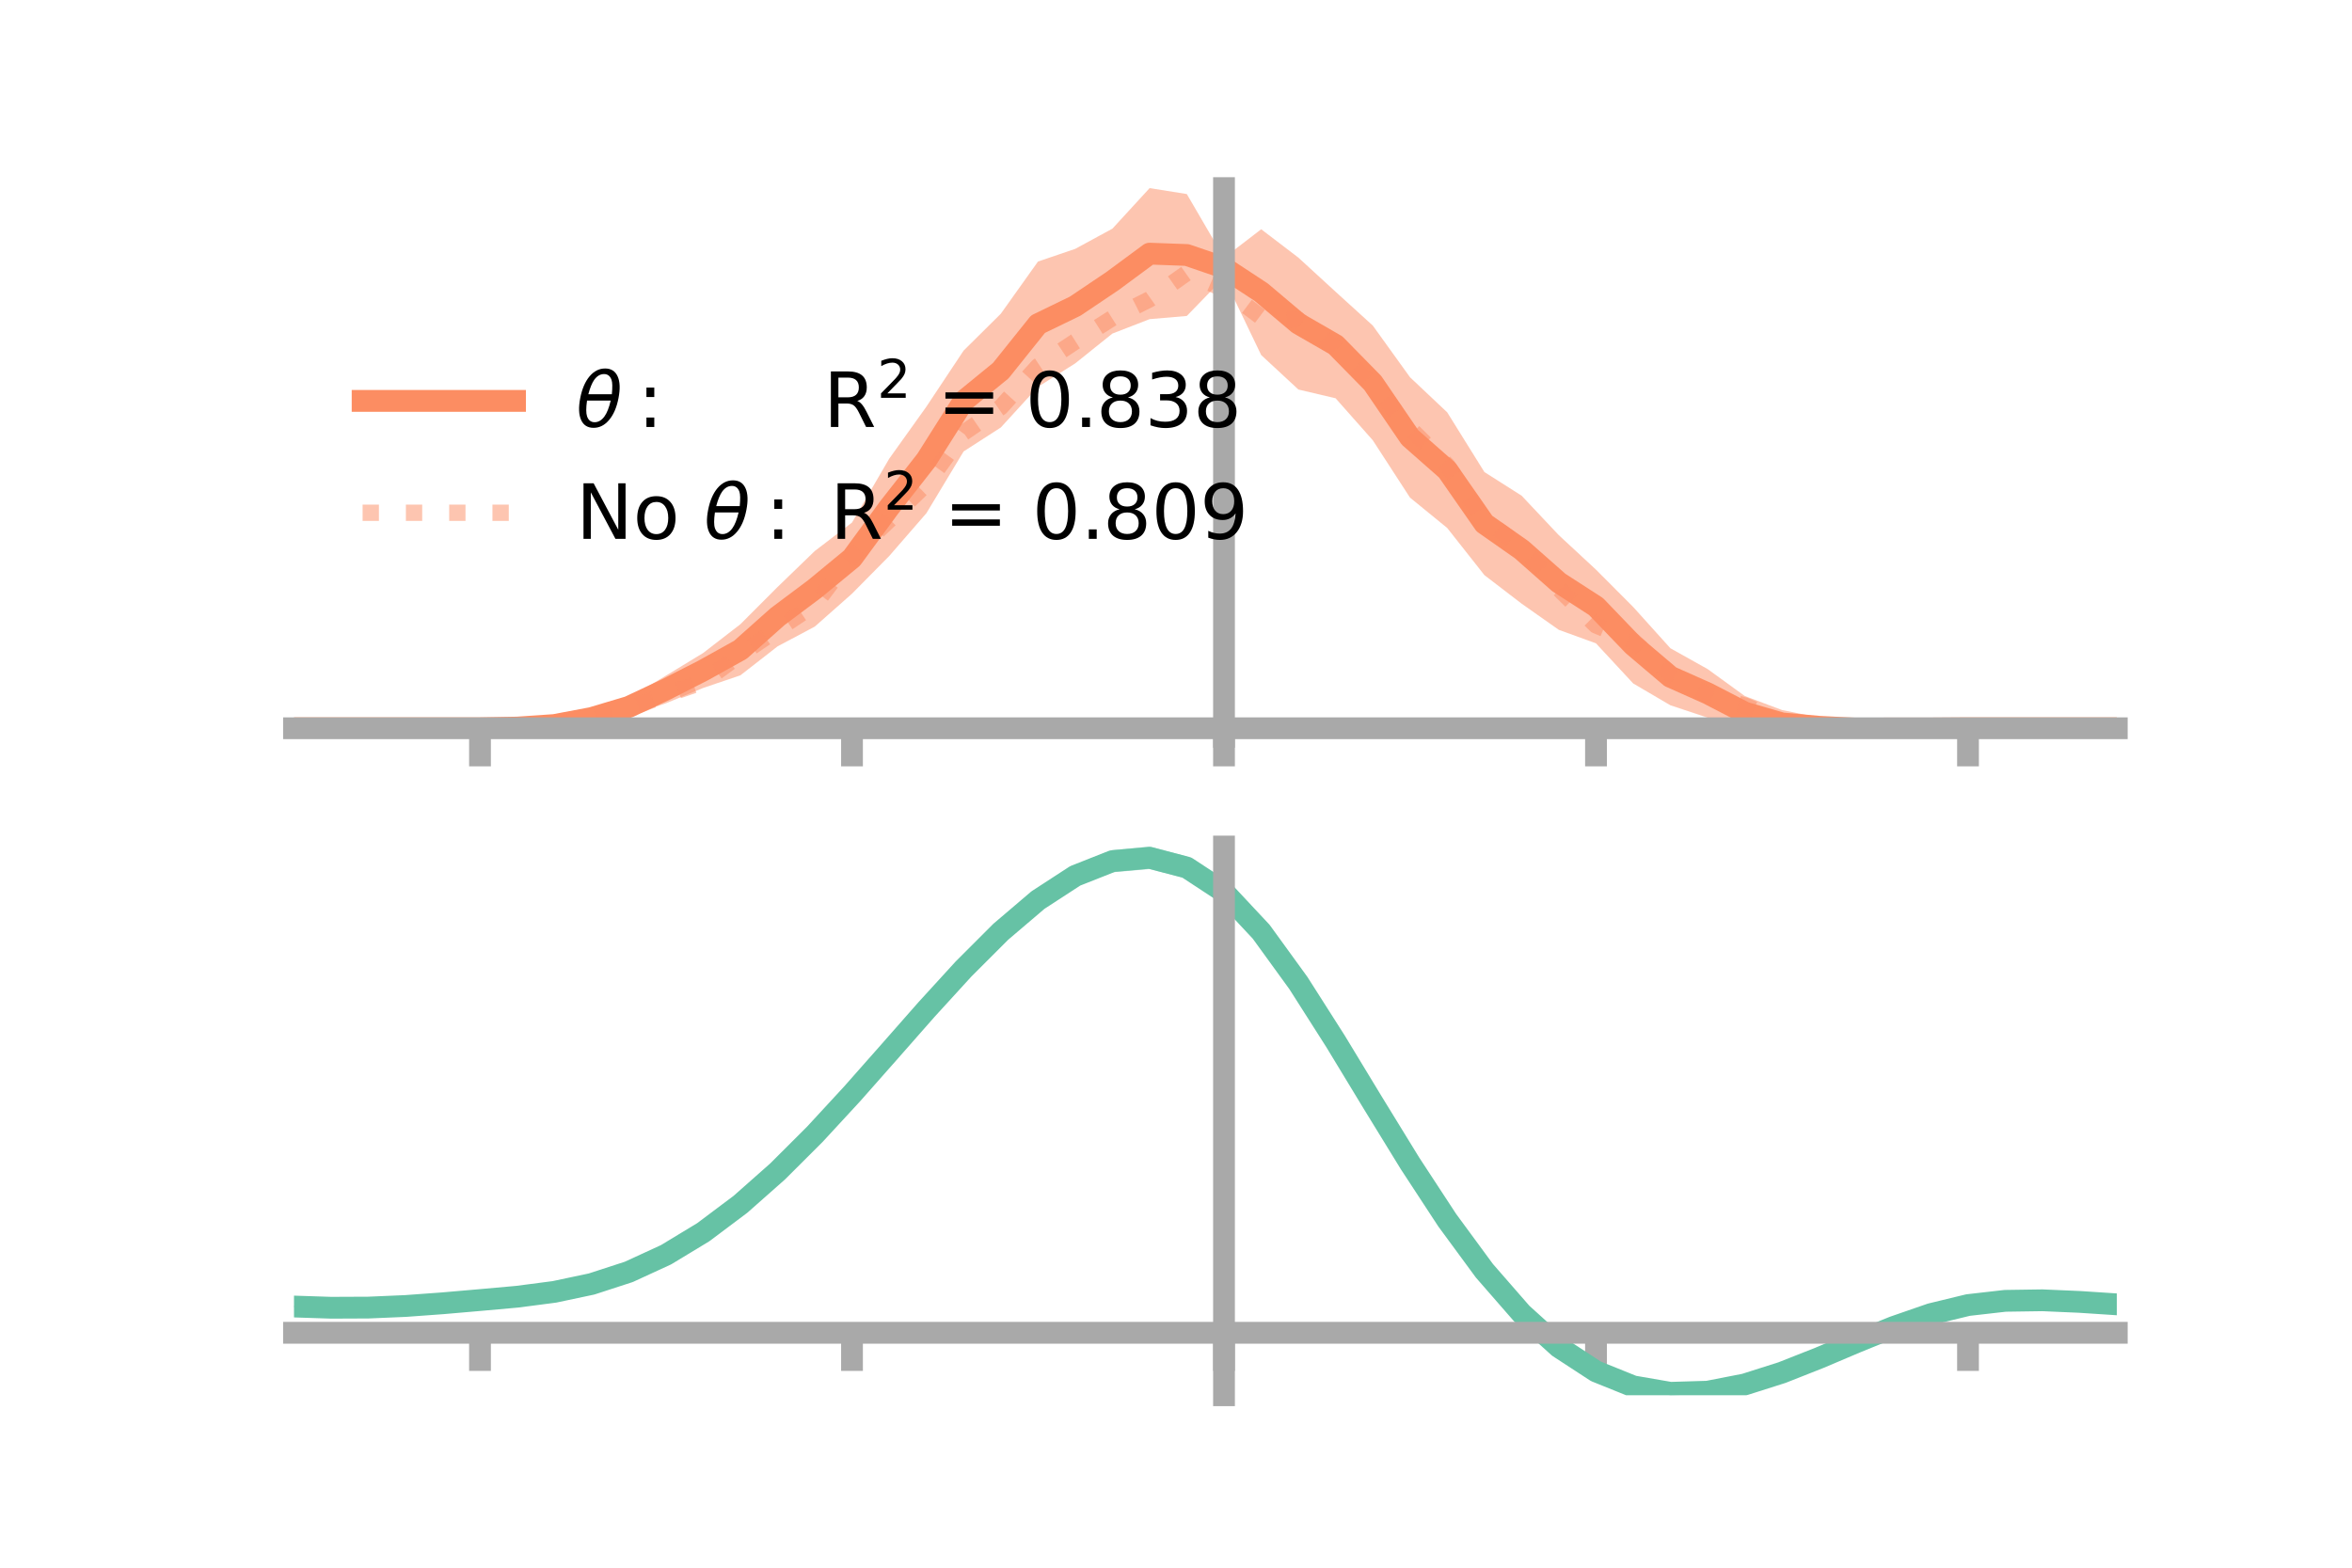 <?xml version="1.0" encoding="utf-8" standalone="no"?>
<!DOCTYPE svg PUBLIC "-//W3C//DTD SVG 1.1//EN"
  "http://www.w3.org/Graphics/SVG/1.1/DTD/svg11.dtd">
<!-- Created with matplotlib (https://matplotlib.org/) -->
<svg height="144pt" version="1.1" viewBox="0 0 216 144" width="216pt" xmlns="http://www.w3.org/2000/svg" xmlns:xlink="http://www.w3.org/1999/xlink">
 <defs>
  <style type="text/css">*{stroke-linecap:butt;stroke-linejoin:round;}</style>
 </defs>
 <g id="figure_1">
  <g id="patch_1">
   <path d="M 0 144 
L 216 144 
L 216 0 
L 0 0 
z
" style="fill:none;"/>
  </g>
  <g id="axes_1">
   <g id="patch_2">
    <path d="M 27 67.68 
L 194.4 67.68 
L 194.4 17.28 
L 27 17.28 
z
" style="fill:none;"/>
   </g>
   <g id="PolyCollection_1">
    <path clip-path="url(#pa70a435ad4)" d="M 27 66.892 
L 27 66.892 
L 30.416 66.892 
L 33.833 66.892 
L 37.249 66.892 
L 40.665 66.892 
L 44.082 66.892 
L 47.498 66.704 
L 50.914 66.26 
L 54.331 65.227 
L 57.747 64.105 
L 61.163 62.058 
L 64.58 59.978 
L 67.996 57.337 
L 71.412 53.916 
L 74.829 50.612 
L 78.245 48.001 
L 81.661 42.136 
L 85.078 37.351 
L 88.494 32.206 
L 91.91 28.82 
L 95.327 24.023 
L 98.743 22.86 
L 102.159 21.004 
L 105.576 17.28 
L 108.992 17.823 
L 112.408 23.683 
L 115.824 21.058 
L 119.241 23.665 
L 122.657 26.8 
L 126.073 29.904 
L 129.49 34.651 
L 132.906 37.875 
L 136.322 43.36 
L 139.739 45.53 
L 143.155 49.157 
L 146.571 52.325 
L 149.988 55.755 
L 153.404 59.546 
L 156.82 61.456 
L 160.237 63.934 
L 163.653 65.218 
L 167.069 65.916 
L 170.486 66.199 
L 173.902 66.58 
L 177.318 66.793 
L 180.735 66.892 
L 184.151 66.892 
L 187.567 66.892 
L 190.984 66.892 
L 194.4 66.892 
L 194.4 66.892 
L 194.4 66.892 
L 190.984 66.892 
L 187.567 66.892 
L 184.151 66.892 
L 180.735 66.892 
L 177.318 67.039 
L 173.902 67.251 
L 170.486 67.665 
L 167.069 67.599 
L 163.653 67.68 
L 160.237 66.978 
L 156.82 65.919 
L 153.404 64.784 
L 149.988 62.779 
L 146.571 59.095 
L 143.155 57.853 
L 139.739 55.448 
L 136.322 52.827 
L 132.906 48.496 
L 129.49 45.708 
L 126.073 40.442 
L 122.657 36.584 
L 119.241 35.78 
L 115.824 32.615 
L 112.408 25.501 
L 108.992 29.022 
L 105.576 29.315 
L 102.159 30.64 
L 98.743 33.38 
L 95.327 35.533 
L 91.91 39.267 
L 88.494 41.468 
L 85.078 47.139 
L 81.661 51.075 
L 78.245 54.532 
L 74.829 57.555 
L 71.412 59.37 
L 67.996 62.032 
L 64.58 63.19 
L 61.163 64.598 
L 57.747 65.761 
L 54.331 66.679 
L 50.914 66.933 
L 47.498 66.956 
L 44.082 66.892 
L 40.665 66.892 
L 37.249 66.892 
L 33.833 66.892 
L 30.416 66.892 
L 27 66.892 
z
" style="fill:#fc8d62;fill-opacity:0.5;"/>
   </g>
   <g id="matplotlib.axis_1">
    <g id="xtick_1">
     <g id="line2d_1">
      <defs>
       <path d="M 0 0 
L 0 3.5 
" id="m1acac88f97" style="stroke:#a9a9a9;stroke-width:2;"/>
      </defs>
      <g>
       <use style="fill:#a9a9a9;stroke:#a9a9a9;stroke-width:2;" x="44.082" xlink:href="#m1acac88f97" y="66.892"/>
      </g>
     </g>
    </g>
    <g id="xtick_2">
     <g id="line2d_2">
      <g>
       <use style="fill:#a9a9a9;stroke:#a9a9a9;stroke-width:2;" x="78.245" xlink:href="#m1acac88f97" y="66.892"/>
      </g>
     </g>
    </g>
    <g id="xtick_3">
     <g id="line2d_3">
      <g>
       <use style="fill:#a9a9a9;stroke:#a9a9a9;stroke-width:2;" x="112.408" xlink:href="#m1acac88f97" y="66.892"/>
      </g>
     </g>
    </g>
    <g id="xtick_4">
     <g id="line2d_4">
      <g>
       <use style="fill:#a9a9a9;stroke:#a9a9a9;stroke-width:2;" x="146.571" xlink:href="#m1acac88f97" y="66.892"/>
      </g>
     </g>
    </g>
    <g id="xtick_5">
     <g id="line2d_5">
      <g>
       <use style="fill:#a9a9a9;stroke:#a9a9a9;stroke-width:2;" x="180.735" xlink:href="#m1acac88f97" y="66.892"/>
      </g>
     </g>
    </g>
   </g>
   <g id="matplotlib.axis_2"/>
   <g id="line2d_6">
    <path clip-path="url(#pa70a435ad4)" d="M 27 66.892 
L 30.416 66.892 
L 33.833 66.892 
L 37.249 66.892 
L 40.665 66.892 
L 44.082 66.892 
L 47.498 66.83 
L 50.914 66.597 
L 54.331 65.953 
L 57.747 64.933 
L 61.163 63.328 
L 64.58 61.584 
L 67.996 59.685 
L 71.412 56.643 
L 74.829 54.083 
L 78.245 51.266 
L 81.661 46.606 
L 85.078 42.245 
L 88.494 36.837 
L 91.91 34.044 
L 95.327 29.778 
L 98.743 28.12 
L 102.159 25.822 
L 105.576 23.298 
L 108.992 23.423 
L 112.408 24.592 
L 115.824 26.837 
L 119.241 29.722 
L 122.657 31.692 
L 126.073 35.173 
L 129.49 40.18 
L 132.906 43.186 
L 136.322 48.093 
L 139.739 50.489 
L 143.155 53.505 
L 146.571 55.71 
L 149.988 59.267 
L 153.404 62.165 
L 156.82 63.687 
L 160.237 65.456 
L 163.653 66.449 
L 167.069 66.757 
L 170.486 66.932 
L 173.902 66.916 
L 177.318 66.916 
L 180.735 66.892 
L 184.151 66.892 
L 187.567 66.892 
L 190.984 66.892 
L 194.4 66.892 
" style="fill:none;stroke:#fc8d62;stroke-linecap:square;stroke-width:2;"/>
   </g>
   <g id="line2d_7">
    <path clip-path="url(#pa70a435ad4)" d="M 27 66.892 
L 30.416 66.892 
L 33.833 66.892 
L 37.249 66.892 
L 40.665 66.892 
L 44.082 66.892 
L 47.498 66.831 
L 50.914 66.614 
L 54.331 66.046 
L 57.747 65.111 
L 61.163 63.81 
L 64.58 62.631 
L 67.996 60.122 
L 71.412 57.811 
L 74.829 55.522 
L 78.245 51.008 
L 81.661 47.773 
L 85.078 44.452 
L 88.494 39.751 
L 91.91 37.404 
L 95.327 33.644 
L 98.743 31.377 
L 102.159 29.217 
L 105.576 27.491 
L 108.992 25.077 
L 112.408 26.558 
L 115.824 29.131 
L 119.241 29.38 
L 122.657 31.948 
L 126.073 35.394 
L 129.49 39.357 
L 132.906 42.74 
L 136.322 47.744 
L 139.739 50.249 
L 143.155 54.082 
L 146.571 57.444 
L 149.988 58.876 
L 153.404 61.923 
L 156.82 63.852 
L 160.237 64.808 
L 163.653 66.25 
L 167.069 66.676 
L 170.486 66.882 
L 173.902 66.923 
L 177.318 66.921 
L 180.735 66.892 
L 184.151 66.892 
L 187.567 66.892 
L 190.984 66.892 
L 194.4 66.892 
" style="fill:none;stroke:#fc8d62;stroke-dasharray:1.5,2.475;stroke-dashoffset:0;stroke-opacity:0.5;stroke-width:1.5;"/>
   </g>
   <g id="patch_3">
    <path d="M 112.408 67.68 
L 112.408 17.28 
" style="fill:none;stroke:#a9a9a9;stroke-linecap:square;stroke-linejoin:miter;stroke-width:2;"/>
   </g>
   <g id="patch_4">
    <path d="M 194.4 67.68 
L 194.4 17.28 
" style="fill:none;"/>
   </g>
   <g id="patch_5">
    <path d="M 27 66.892 
L 194.4 66.892 
" style="fill:none;stroke:#a9a9a9;stroke-linecap:square;stroke-linejoin:miter;stroke-width:2;"/>
   </g>
   <g id="patch_6">
    <path d="M 27 17.28 
L 194.4 17.28 
" style="fill:none;"/>
   </g>
   <g id="legend_1">
    <g id="line2d_8">
     <path d="M 33.3 36.824 
L 47.3 36.824 
" style="fill:none;stroke:#fc8d62;stroke-linecap:square;stroke-width:2;"/>
    </g>
    <g id="line2d_9"/>
    <g id="text_1">
     <!-- $\theta:$      R$^{2}$ = 0.838 -->
     <g transform="translate(52.9 39.274)scale(0.07 -0.07)">
      <defs>
       <path d="M 45.516 34.672 
L 14.453 34.672 
Q 12.359 20.062 14.5 13.875 
Q 17.188 6.25 24.469 6.25 
Q 31.781 6.25 37.359 13.922 
Q 42.234 20.656 45.516 34.672 
z
M 47.016 42.969 
Q 48.344 56.844 46.625 61.719 
Q 43.953 69.438 36.766 69.438 
Q 29.297 69.438 23.828 61.812 
Q 19.531 55.672 16.156 42.969 
z
M 38.188 76.766 
Q 49.906 76.766 54.594 66.406 
Q 59.281 56.109 55.719 37.844 
Q 52.203 19.625 43.453 9.281 
Q 34.766 -1.125 23.047 -1.125 
Q 11.281 -1.125 6.641 9.281 
Q 2 19.625 5.516 37.844 
Q 9.078 56.109 17.719 66.406 
Q 26.422 76.766 38.188 76.766 
z
" id="DejaVuSans-Oblique-952"/>
       <path d="M 11.719 12.406 
L 22.016 12.406 
L 22.016 0 
L 11.719 0 
z
M 11.719 51.703 
L 22.016 51.703 
L 22.016 39.312 
L 11.719 39.312 
z
" id="DejaVuSans-58"/>
       <path id="DejaVuSans-32"/>
       <path d="M 44.391 34.188 
Q 47.562 33.109 50.562 29.594 
Q 53.562 26.078 56.594 19.922 
L 66.609 0 
L 56 0 
L 46.688 18.703 
Q 43.062 26.031 39.672 28.422 
Q 36.281 30.812 30.422 30.812 
L 19.672 30.812 
L 19.672 0 
L 9.812 0 
L 9.812 72.906 
L 32.078 72.906 
Q 44.578 72.906 50.734 67.672 
Q 56.891 62.453 56.891 51.906 
Q 56.891 45.016 53.688 40.469 
Q 50.484 35.938 44.391 34.188 
z
M 19.672 64.797 
L 19.672 38.922 
L 32.078 38.922 
Q 39.203 38.922 42.844 42.219 
Q 46.484 45.516 46.484 51.906 
Q 46.484 58.297 42.844 61.547 
Q 39.203 64.797 32.078 64.797 
z
" id="DejaVuSans-82"/>
       <path d="M 19.188 8.297 
L 53.609 8.297 
L 53.609 0 
L 7.328 0 
L 7.328 8.297 
Q 12.938 14.109 22.625 23.891 
Q 32.328 33.688 34.812 36.531 
Q 39.547 41.844 41.422 45.531 
Q 43.312 49.219 43.312 52.781 
Q 43.312 58.594 39.234 62.25 
Q 35.156 65.922 28.609 65.922 
Q 23.969 65.922 18.812 64.312 
Q 13.672 62.703 7.812 59.422 
L 7.812 69.391 
Q 13.766 71.781 18.938 73 
Q 24.125 74.219 28.422 74.219 
Q 39.75 74.219 46.484 68.547 
Q 53.219 62.891 53.219 53.422 
Q 53.219 48.922 51.531 44.891 
Q 49.859 40.875 45.406 35.406 
Q 44.188 33.984 37.641 27.219 
Q 31.109 20.453 19.188 8.297 
z
" id="DejaVuSans-50"/>
       <path d="M 10.594 45.406 
L 73.188 45.406 
L 73.188 37.203 
L 10.594 37.203 
z
M 10.594 25.484 
L 73.188 25.484 
L 73.188 17.188 
L 10.594 17.188 
z
" id="DejaVuSans-61"/>
       <path d="M 31.781 66.406 
Q 24.172 66.406 20.328 58.906 
Q 16.5 51.422 16.5 36.375 
Q 16.5 21.391 20.328 13.891 
Q 24.172 6.391 31.781 6.391 
Q 39.453 6.391 43.281 13.891 
Q 47.125 21.391 47.125 36.375 
Q 47.125 51.422 43.281 58.906 
Q 39.453 66.406 31.781 66.406 
z
M 31.781 74.219 
Q 44.047 74.219 50.516 64.516 
Q 56.984 54.828 56.984 36.375 
Q 56.984 17.969 50.516 8.266 
Q 44.047 -1.422 31.781 -1.422 
Q 19.531 -1.422 13.062 8.266 
Q 6.594 17.969 6.594 36.375 
Q 6.594 54.828 13.062 64.516 
Q 19.531 74.219 31.781 74.219 
z
" id="DejaVuSans-48"/>
       <path d="M 10.688 12.406 
L 21 12.406 
L 21 0 
L 10.688 0 
z
" id="DejaVuSans-46"/>
       <path d="M 31.781 34.625 
Q 24.75 34.625 20.719 30.859 
Q 16.703 27.094 16.703 20.516 
Q 16.703 13.922 20.719 10.156 
Q 24.75 6.391 31.781 6.391 
Q 38.812 6.391 42.859 10.172 
Q 46.922 13.969 46.922 20.516 
Q 46.922 27.094 42.891 30.859 
Q 38.875 34.625 31.781 34.625 
z
M 21.922 38.812 
Q 15.578 40.375 12.031 44.719 
Q 8.5 49.078 8.5 55.328 
Q 8.5 64.062 14.719 69.141 
Q 20.953 74.219 31.781 74.219 
Q 42.672 74.219 48.875 69.141 
Q 55.078 64.062 55.078 55.328 
Q 55.078 49.078 51.531 44.719 
Q 48 40.375 41.703 38.812 
Q 48.828 37.156 52.797 32.312 
Q 56.781 27.484 56.781 20.516 
Q 56.781 9.906 50.312 4.234 
Q 43.844 -1.422 31.781 -1.422 
Q 19.734 -1.422 13.25 4.234 
Q 6.781 9.906 6.781 20.516 
Q 6.781 27.484 10.781 32.312 
Q 14.797 37.156 21.922 38.812 
z
M 18.312 54.391 
Q 18.312 48.734 21.844 45.562 
Q 25.391 42.391 31.781 42.391 
Q 38.141 42.391 41.719 45.562 
Q 45.312 48.734 45.312 54.391 
Q 45.312 60.062 41.719 63.234 
Q 38.141 66.406 31.781 66.406 
Q 25.391 66.406 21.844 63.234 
Q 18.312 60.062 18.312 54.391 
z
" id="DejaVuSans-56"/>
       <path d="M 40.578 39.312 
Q 47.656 37.797 51.625 33 
Q 55.609 28.219 55.609 21.188 
Q 55.609 10.406 48.188 4.484 
Q 40.766 -1.422 27.094 -1.422 
Q 22.516 -1.422 17.656 -0.516 
Q 12.797 0.391 7.625 2.203 
L 7.625 11.719 
Q 11.719 9.328 16.594 8.109 
Q 21.484 6.891 26.812 6.891 
Q 36.078 6.891 40.938 10.547 
Q 45.797 14.203 45.797 21.188 
Q 45.797 27.641 41.281 31.266 
Q 36.766 34.906 28.719 34.906 
L 20.219 34.906 
L 20.219 43.016 
L 29.109 43.016 
Q 36.375 43.016 40.234 45.922 
Q 44.094 48.828 44.094 54.297 
Q 44.094 59.906 40.109 62.906 
Q 36.141 65.922 28.719 65.922 
Q 24.656 65.922 20.016 65.031 
Q 15.375 64.156 9.812 62.312 
L 9.812 71.094 
Q 15.438 72.656 20.344 73.438 
Q 25.25 74.219 29.594 74.219 
Q 40.828 74.219 47.359 69.109 
Q 53.906 64.016 53.906 55.328 
Q 53.906 49.266 50.438 45.094 
Q 46.969 40.922 40.578 39.312 
z
" id="DejaVuSans-51"/>
      </defs>
      <use transform="translate(0 0.766)" xlink:href="#DejaVuSans-Oblique-952"/>
      <use transform="translate(80.664 0.766)" xlink:href="#DejaVuSans-58"/>
      <use transform="translate(133.838 0.766)" xlink:href="#DejaVuSans-32"/>
      <use transform="translate(165.625 0.766)" xlink:href="#DejaVuSans-32"/>
      <use transform="translate(197.412 0.766)" xlink:href="#DejaVuSans-32"/>
      <use transform="translate(229.199 0.766)" xlink:href="#DejaVuSans-32"/>
      <use transform="translate(260.986 0.766)" xlink:href="#DejaVuSans-32"/>
      <use transform="translate(292.773 0.766)" xlink:href="#DejaVuSans-32"/>
      <use transform="translate(324.561 0.766)" xlink:href="#DejaVuSans-82"/>
      <use transform="translate(395 39.047)scale(0.7)" xlink:href="#DejaVuSans-50"/>
      <use transform="translate(442.271 0.766)" xlink:href="#DejaVuSans-32"/>
      <use transform="translate(474.058 0.766)" xlink:href="#DejaVuSans-61"/>
      <use transform="translate(557.847 0.766)" xlink:href="#DejaVuSans-32"/>
      <use transform="translate(589.634 0.766)" xlink:href="#DejaVuSans-48"/>
      <use transform="translate(653.257 0.766)" xlink:href="#DejaVuSans-46"/>
      <use transform="translate(682.419 0.766)" xlink:href="#DejaVuSans-56"/>
      <use transform="translate(746.042 0.766)" xlink:href="#DejaVuSans-51"/>
      <use transform="translate(809.665 0.766)" xlink:href="#DejaVuSans-56"/>
     </g>
    </g>
    <g id="line2d_10">
     <path d="M 33.3 47.099 
L 47.3 47.099 
" style="fill:none;stroke:#fc8d62;stroke-dasharray:1.5,2.475;stroke-dashoffset:0;stroke-opacity:0.5;stroke-width:1.5;"/>
    </g>
    <g id="line2d_11"/>
    <g id="text_2">
     <!-- No $\theta:$ R$^{2}$ = 0.809 -->
     <g transform="translate(52.9 49.549)scale(0.07 -0.07)">
      <defs>
       <path d="M 9.812 72.906 
L 23.094 72.906 
L 55.422 11.922 
L 55.422 72.906 
L 64.984 72.906 
L 64.984 0 
L 51.703 0 
L 19.391 60.984 
L 19.391 0 
L 9.812 0 
z
" id="DejaVuSans-78"/>
       <path d="M 30.609 48.391 
Q 23.391 48.391 19.188 42.75 
Q 14.984 37.109 14.984 27.297 
Q 14.984 17.484 19.156 11.844 
Q 23.344 6.203 30.609 6.203 
Q 37.797 6.203 41.984 11.859 
Q 46.188 17.531 46.188 27.297 
Q 46.188 37.016 41.984 42.703 
Q 37.797 48.391 30.609 48.391 
z
M 30.609 56 
Q 42.328 56 49.016 48.375 
Q 55.719 40.766 55.719 27.297 
Q 55.719 13.875 49.016 6.219 
Q 42.328 -1.422 30.609 -1.422 
Q 18.844 -1.422 12.172 6.219 
Q 5.516 13.875 5.516 27.297 
Q 5.516 40.766 12.172 48.375 
Q 18.844 56 30.609 56 
z
" id="DejaVuSans-111"/>
       <path d="M 10.984 1.516 
L 10.984 10.5 
Q 14.703 8.734 18.5 7.812 
Q 22.312 6.891 25.984 6.891 
Q 35.75 6.891 40.891 13.453 
Q 46.047 20.016 46.781 33.406 
Q 43.953 29.203 39.594 26.953 
Q 35.25 24.703 29.984 24.703 
Q 19.047 24.703 12.672 31.312 
Q 6.297 37.938 6.297 49.422 
Q 6.297 60.641 12.938 67.422 
Q 19.578 74.219 30.609 74.219 
Q 43.266 74.219 49.922 64.516 
Q 56.594 54.828 56.594 36.375 
Q 56.594 19.141 48.406 8.859 
Q 40.234 -1.422 26.422 -1.422 
Q 22.703 -1.422 18.891 -0.688 
Q 15.094 0.047 10.984 1.516 
z
M 30.609 32.422 
Q 37.25 32.422 41.125 36.953 
Q 45.016 41.5 45.016 49.422 
Q 45.016 57.281 41.125 61.844 
Q 37.25 66.406 30.609 66.406 
Q 23.969 66.406 20.094 61.844 
Q 16.219 57.281 16.219 49.422 
Q 16.219 41.5 20.094 36.953 
Q 23.969 32.422 30.609 32.422 
z
" id="DejaVuSans-57"/>
      </defs>
      <use transform="translate(0 0.766)" xlink:href="#DejaVuSans-78"/>
      <use transform="translate(74.805 0.766)" xlink:href="#DejaVuSans-111"/>
      <use transform="translate(135.986 0.766)" xlink:href="#DejaVuSans-32"/>
      <use transform="translate(167.773 0.766)" xlink:href="#DejaVuSans-Oblique-952"/>
      <use transform="translate(248.438 0.766)" xlink:href="#DejaVuSans-58"/>
      <use transform="translate(301.611 0.766)" xlink:href="#DejaVuSans-32"/>
      <use transform="translate(333.398 0.766)" xlink:href="#DejaVuSans-82"/>
      <use transform="translate(403.838 39.047)scale(0.7)" xlink:href="#DejaVuSans-50"/>
      <use transform="translate(451.108 0.766)" xlink:href="#DejaVuSans-32"/>
      <use transform="translate(482.896 0.766)" xlink:href="#DejaVuSans-61"/>
      <use transform="translate(566.685 0.766)" xlink:href="#DejaVuSans-32"/>
      <use transform="translate(598.472 0.766)" xlink:href="#DejaVuSans-48"/>
      <use transform="translate(662.095 0.766)" xlink:href="#DejaVuSans-46"/>
      <use transform="translate(691.257 0.766)" xlink:href="#DejaVuSans-56"/>
      <use transform="translate(754.88 0.766)" xlink:href="#DejaVuSans-48"/>
      <use transform="translate(818.503 0.766)" xlink:href="#DejaVuSans-57"/>
     </g>
    </g>
   </g>
  </g>
  <g id="axes_2">
   <g id="patch_7">
    <path d="M 27 128.16 
L 194.4 128.16 
L 194.4 77.76 
L 27 77.76 
z
" style="fill:none;"/>
   </g>
   <g id="PolyCollection_2">
    <path clip-path="url(#pde3ba22e05)" d="M 27 120.061 
L 27 119.962 
L 30.416 120.081 
L 33.833 120.066 
L 37.249 119.912 
L 40.665 119.652 
L 44.082 119.344 
L 47.498 119.027 
L 50.914 118.572 
L 54.331 117.837 
L 57.747 116.708 
L 61.163 115.108 
L 64.58 112.997 
L 67.996 110.373 
L 71.412 107.275 
L 74.829 103.776 
L 78.245 99.978 
L 81.661 96.012 
L 85.078 92.029 
L 88.494 88.198 
L 91.91 84.701 
L 95.327 81.723 
L 98.743 79.453 
L 102.159 78.074 
L 105.576 77.76 
L 108.992 78.674 
L 112.408 80.959 
L 115.824 84.673 
L 119.241 89.462 
L 122.657 94.915 
L 126.073 100.643 
L 129.49 106.307 
L 132.906 111.617 
L 136.322 116.347 
L 139.739 120.332 
L 143.155 123.471 
L 146.571 125.726 
L 149.988 127.117 
L 153.404 127.712 
L 156.82 127.618 
L 160.237 126.964 
L 163.653 125.897 
L 167.069 124.574 
L 170.486 123.152 
L 173.902 121.783 
L 177.318 120.615 
L 180.735 119.79 
L 184.151 119.403 
L 187.567 119.356 
L 190.984 119.513 
L 194.4 119.748 
L 194.4 119.871 
L 194.4 119.871 
L 190.984 119.659 
L 187.567 119.519 
L 184.151 119.574 
L 180.735 119.966 
L 177.318 120.801 
L 173.902 121.998 
L 170.486 123.414 
L 167.069 124.89 
L 163.653 126.264 
L 160.237 127.37 
L 156.82 128.051 
L 153.404 128.16 
L 149.988 127.576 
L 146.571 126.208 
L 143.155 124.004 
L 139.739 120.957 
L 136.322 117.104 
L 132.906 112.539 
L 129.49 107.414 
L 126.073 101.944 
L 122.657 96.407 
L 119.241 91.133 
L 115.824 86.499 
L 112.408 82.906 
L 108.992 80.702 
L 105.576 79.823 
L 102.159 80.127 
L 98.743 81.451 
L 95.327 83.625 
L 91.91 86.469 
L 88.494 89.804 
L 85.078 93.451 
L 81.661 97.237 
L 78.245 101.004 
L 74.829 104.609 
L 71.412 107.932 
L 67.996 110.878 
L 64.58 113.38 
L 61.163 115.405 
L 57.747 116.95 
L 54.331 118.045 
L 50.914 118.758 
L 47.498 119.193 
L 44.082 119.49 
L 40.665 119.774 
L 37.249 120.011 
L 33.833 120.149 
L 30.416 120.165 
L 27 120.061 
z
" style="fill:#66c2a5;fill-opacity:0.5;"/>
   </g>
   <g id="matplotlib.axis_3">
    <g id="xtick_6">
     <g id="line2d_12">
      <g>
       <use style="fill:#a9a9a9;stroke:#a9a9a9;stroke-width:2;" x="44.082" xlink:href="#m1acac88f97" y="122.423"/>
      </g>
     </g>
    </g>
    <g id="xtick_7">
     <g id="line2d_13">
      <g>
       <use style="fill:#a9a9a9;stroke:#a9a9a9;stroke-width:2;" x="78.245" xlink:href="#m1acac88f97" y="122.423"/>
      </g>
     </g>
    </g>
    <g id="xtick_8">
     <g id="line2d_14">
      <g>
       <use style="fill:#a9a9a9;stroke:#a9a9a9;stroke-width:2;" x="112.408" xlink:href="#m1acac88f97" y="122.423"/>
      </g>
     </g>
    </g>
    <g id="xtick_9">
     <g id="line2d_15">
      <g>
       <use style="fill:#a9a9a9;stroke:#a9a9a9;stroke-width:2;" x="146.571" xlink:href="#m1acac88f97" y="122.423"/>
      </g>
     </g>
    </g>
    <g id="xtick_10">
     <g id="line2d_16">
      <g>
       <use style="fill:#a9a9a9;stroke:#a9a9a9;stroke-width:2;" x="180.735" xlink:href="#m1acac88f97" y="122.423"/>
      </g>
     </g>
    </g>
   </g>
   <g id="matplotlib.axis_4"/>
   <g id="line2d_17">
    <path clip-path="url(#pde3ba22e05)" d="M 27 120.011 
L 30.416 120.123 
L 33.833 120.108 
L 37.249 119.962 
L 40.665 119.713 
L 44.082 119.417 
L 47.498 119.11 
L 50.914 118.665 
L 54.331 117.941 
L 57.747 116.829 
L 61.163 115.257 
L 64.58 113.188 
L 67.996 110.625 
L 71.412 107.604 
L 74.829 104.193 
L 78.245 100.491 
L 81.661 96.625 
L 85.078 92.74 
L 88.494 89.001 
L 91.91 85.585 
L 95.327 82.674 
L 98.743 80.452 
L 102.159 79.101 
L 105.576 78.792 
L 108.992 79.688 
L 112.408 81.932 
L 115.824 85.586 
L 119.241 90.298 
L 122.657 95.661 
L 126.073 101.294 
L 129.49 106.86 
L 132.906 112.078 
L 136.322 116.726 
L 139.739 120.645 
L 143.155 123.738 
L 146.571 125.967 
L 149.988 127.346 
L 153.404 127.936 
L 156.82 127.834 
L 160.237 127.167 
L 163.653 126.081 
L 167.069 124.732 
L 170.486 123.283 
L 173.902 121.891 
L 177.318 120.708 
L 180.735 119.878 
L 184.151 119.488 
L 187.567 119.438 
L 190.984 119.586 
L 194.4 119.81 
" style="fill:none;stroke:#66c2a5;stroke-linecap:square;stroke-width:2;"/>
   </g>
   <g id="patch_8">
    <path d="M 112.408 128.16 
L 112.408 77.76 
" style="fill:none;stroke:#a9a9a9;stroke-linecap:square;stroke-linejoin:miter;stroke-width:2;"/>
   </g>
   <g id="patch_9">
    <path d="M 194.4 128.16 
L 194.4 77.76 
" style="fill:none;"/>
   </g>
   <g id="patch_10">
    <path d="M 27 122.423 
L 194.4 122.423 
" style="fill:none;stroke:#a9a9a9;stroke-linecap:square;stroke-linejoin:miter;stroke-width:2;"/>
   </g>
   <g id="patch_11">
    <path d="M 27 77.76 
L 194.4 77.76 
" style="fill:none;"/>
   </g>
  </g>
 </g>
 <defs>
  <clipPath id="pa70a435ad4">
   <rect height="50.4" width="167.4" x="27" y="17.28"/>
  </clipPath>
  <clipPath id="pde3ba22e05">
   <rect height="50.4" width="167.4" x="27" y="77.76"/>
  </clipPath>
 </defs>
</svg>
